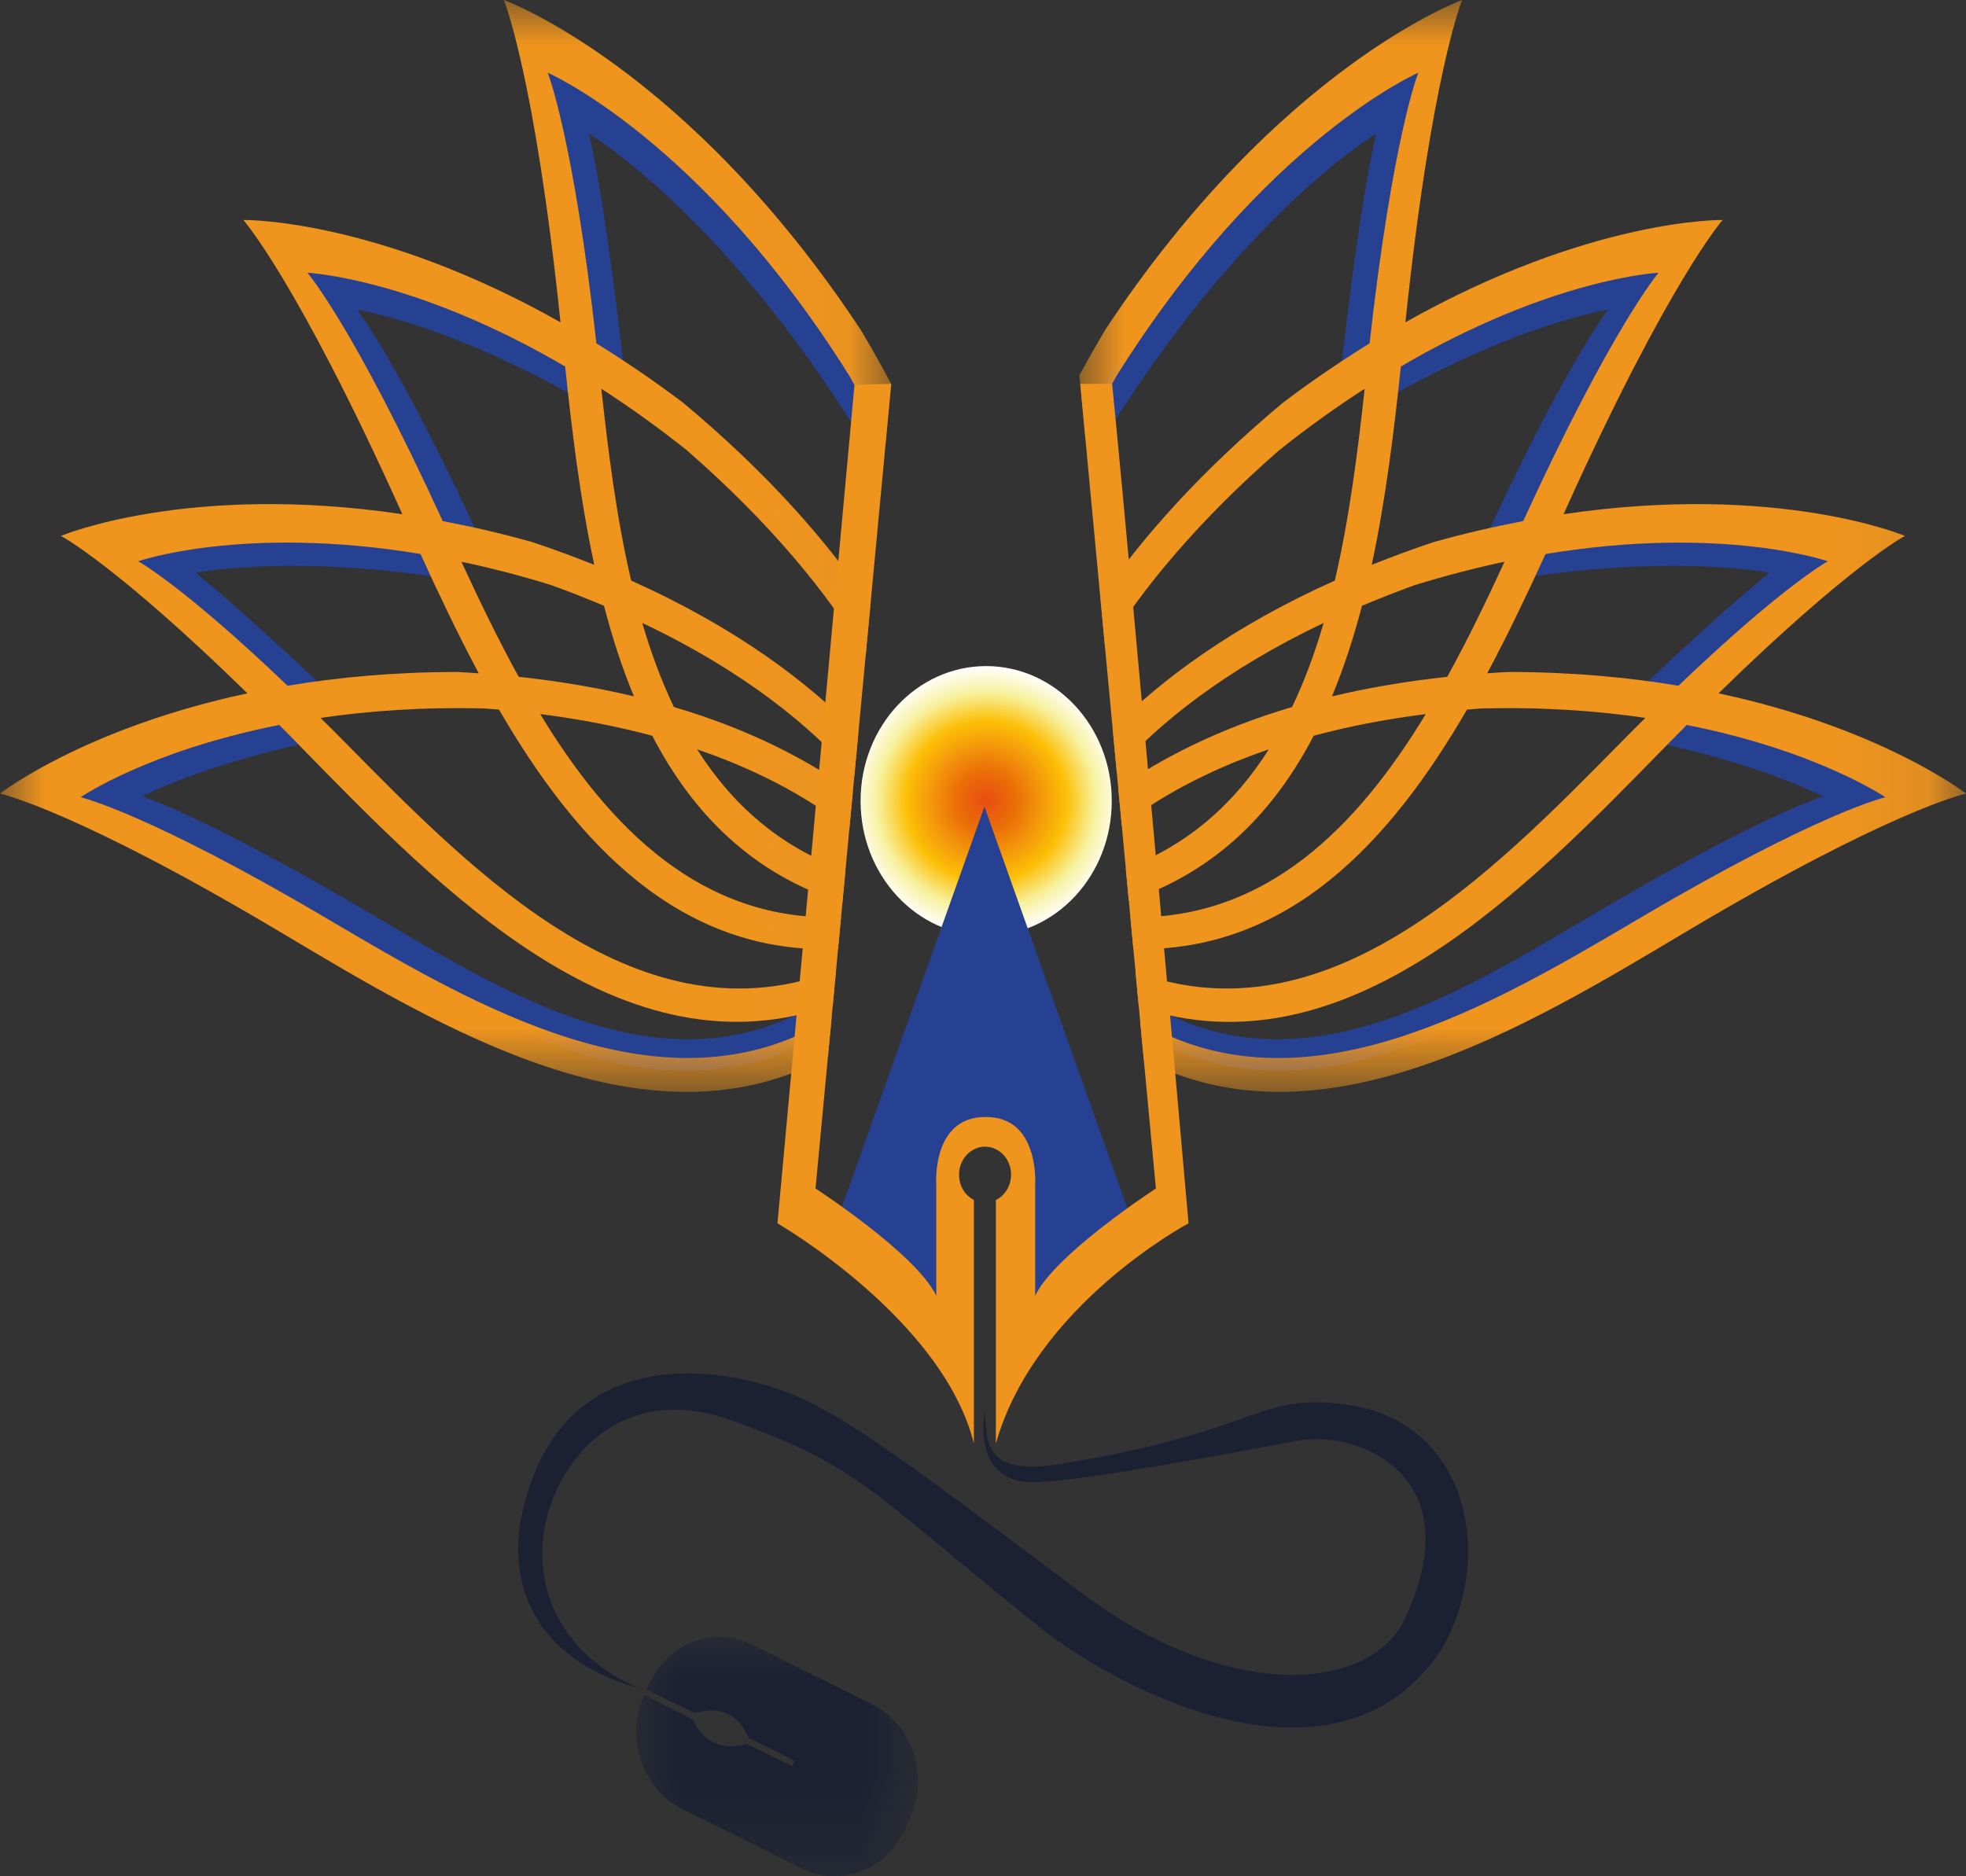 <?xml version="1.0" encoding="UTF-8"?>
<svg width="22px" height="21px" viewBox="0 0 22 21" version="1.1" xmlns="http://www.w3.org/2000/svg" xmlns:xlink="http://www.w3.org/1999/xlink">
    <rect x="0" y="0" width="22" height="21" fill="#333333" stroke="none"/>
    <title>KB-Symbol_icon</title>
    <defs>
        <radialGradient cx="50%" cy="50%" fx="50%" fy="50%" r="53.691%" gradientTransform="translate(0.5, 0.5), scale(1, 0.931), rotate(90), translate(-0.5, -0.5)" id="radialGradient-1">
            <stop stop-color="#E94D13" offset="0%"></stop>
            <stop stop-color="#EB6E07" offset="21.962%"></stop>
            <stop stop-color="#F4970B" offset="40.764%"></stop>
            <stop stop-color="#FCBF06" offset="59.161%"></stop>
            <stop stop-color="#F7F19D" offset="80.431%"></stop>
            <stop stop-color="#FFFFFF" offset="100%"></stop>
        </radialGradient>
        <polygon id="path-2" points="0 0 3.154 0 3.154 2.679 0 2.679"></polygon>
        <polygon id="path-4" points="0 0 9.972 0 9.972 12.221 0 12.221"></polygon>
        <polygon id="path-6" points="0 0 9.921 0 9.921 12.22 0 12.22"></polygon>
    </defs>
    <g id="UI-Elements-for-Dev." stroke="none" stroke-width="1" fill="none" fill-rule="evenodd">
        <g id="UI-Elements" transform="translate(-583, -410)">
            <g id="KB-Symbol_icon" transform="translate(583, 410)">
                <g id="Group-5" transform="translate(0.755, 0.688)" fill="#264092">
                    <path d="M17.494,7.121 C16.972,7.034 16.384,6.978 15.729,6.978 C15.655,6.982 15.581,6.987 15.509,6.992 C15.728,6.581 15.928,6.213 16.114,5.806 C17.956,5.501 19.045,5.723 19.045,5.723 C19.045,5.723 18.586,6.077 17.494,7.121 M15.094,7.029 C14.657,7.076 14.259,7.145 13.897,7.232 C14.022,6.932 14.123,6.616 14.208,6.291 C14.383,6.217 14.298,5.895 14.491,5.825 C14.817,5.725 16.008,5.402 16.302,5.339 C16.12,5.732 15.809,7.242 15.094,7.029 M14.612,3.859 C16.188,2.936 17.239,2.779 17.239,2.779 C17.239,2.779 16.762,3.383 15.833,5.411 C15.537,5.467 15.277,5.538 14.953,5.629 C14.727,5.705 14.513,5.784 14.309,5.866 C14.457,5.181 14.541,4.525 14.612,3.859 M17.91,7.2 C19.277,5.863 19.846,5.565 19.846,5.565 C19.846,5.565 18.528,5.01 16.302,5.339 C16.312,5.317 16.322,5.294 16.333,5.271 C17.401,2.908 17.953,2.284 17.953,2.284 C17.953,2.284 16.584,2.261 14.66,3.346 C14.927,0.777 15.249,4.3686421e-05 15.249,4.3686421e-05 C15.249,4.3686421e-05 13.552,0.632 11.738,3.376 C11.644,3.534 11.556,3.69 11.473,3.843 L11.531,4.464 C11.63,4.266 11.54,4.328 11.659,4.118 C13.199,1.659 14.645,0.809 14.645,0.809 C14.645,0.809 14.477,1.42 14.238,3.566 C13.948,3.745 13.698,3.948 13.389,4.181 C12.539,4.889 12.127,5.524 11.69,6.158 L11.74,6.203 C12.127,5.581 12.503,5.041 13.352,4.3 C13.658,4.058 14.376,3.529 14.66,3.346 C14.589,3.987 14.464,5.205 14.309,5.866 C13.257,6.338 12.334,6.994 11.818,7.513 C12.263,7.019 13.282,6.583 14.309,6.095 C14.22,6.399 14.029,6.956 13.897,7.232 C13.125,7.46 12.32,7.824 11.876,8.135 L11.913,8.415 C12.274,8.138 12.925,7.709 13.595,7.48 C13.524,7.974 13.165,8.75 11.954,8.966 L11.986,9.301 C12.896,8.997 13.3,8.318 13.707,7.534 C14.054,7.441 15.078,7.047 15.509,6.992 C14.848,8.341 12.675,10.36 12.002,9.473 L12.033,9.802 C13.643,9.84 14.504,8.739 15.298,7.369 C15.344,7.365 15.39,7.361 15.436,7.358 C15.729,6.978 17.411,7.127 17.91,7.2 C17.822,7.288 17.22,8.057 17.125,8.154 C15.808,9.49 13.165,11.508 12.055,10.146 L12.09,10.402 C14.234,11.125 15.905,9.241 17.356,7.755 C17.433,7.677 17.507,7.655 17.58,7.581 C18.939,7.849 19.642,8.226 19.642,8.226 C19.642,8.226 18.954,8.437 17.096,9.533 C15.573,10.431 13.805,11.552 12.103,10.55 L12.141,10.951 C13.979,11.902 15.897,10.676 17.555,9.686 C19.694,8.411 20.479,8.241 20.479,8.241 C20.479,8.241 19.609,7.562 17.91,7.2" id="Fill-1"></path>
                    <path d="M1.434,5.723 C1.434,5.723 2.523,5.501 4.365,5.806 C4.552,6.213 4.751,6.581 4.971,6.992 C4.898,6.987 4.825,6.982 4.75,6.978 C4.095,6.978 3.507,7.034 2.986,7.121 C1.893,6.077 1.434,5.723 1.434,5.723 M4.177,5.339 C4.471,5.402 5.663,5.725 5.988,5.825 C6.181,5.895 6.097,6.217 6.271,6.291 C6.356,6.616 6.458,6.932 6.582,7.232 C6.22,7.145 5.822,7.076 5.385,7.029 C4.67,7.242 4.359,5.732 4.177,5.339 M6.17,5.866 C5.966,5.784 5.752,5.705 5.526,5.629 C5.202,5.538 4.942,5.467 4.646,5.411 C3.717,3.383 3.241,2.779 3.241,2.779 C3.241,2.779 4.292,2.936 5.868,3.859 C5.938,4.525 6.023,5.181 6.17,5.866 M0,8.241 C0,8.241 0.785,8.411 2.924,9.686 C4.582,10.676 6.501,11.902 8.338,10.951 L8.376,10.55 C6.674,11.552 4.906,10.431 3.384,9.533 C1.525,8.437 0.837,8.226 0.837,8.226 C0.837,8.226 1.541,7.849 2.899,7.581 C2.972,7.655 3.047,7.677 3.123,7.755 C4.574,9.241 6.245,11.125 8.39,10.402 L8.473,10.093 C7.364,11.455 4.672,9.49 3.354,8.154 C3.259,8.057 2.658,7.288 2.569,7.2 C3.068,7.127 4.75,6.978 5.043,7.358 C5.09,7.361 5.135,7.365 5.181,7.369 C5.976,8.739 6.836,9.84 8.446,9.802 L8.477,9.473 C7.804,10.36 5.717,8.374 4.971,6.992 C5.401,7.047 6.416,7.485 6.763,7.578 C7.17,8.362 7.583,8.997 8.493,9.301 L8.525,8.966 C7.314,8.75 6.955,7.974 6.884,7.48 C7.554,7.709 8.205,8.138 8.567,8.415 L8.603,8.135 C8.159,7.824 7.354,7.46 6.582,7.232 C6.451,6.956 6.259,6.399 6.17,6.095 C7.197,6.583 8.216,7.019 8.662,7.513 C8.145,6.994 7.222,6.338 6.17,5.866 C6.015,5.205 5.89,3.987 5.82,3.346 C6.103,3.529 6.822,4.058 7.127,4.3 C7.977,5.041 8.353,5.581 8.74,6.203 L8.789,6.158 C8.352,5.524 7.94,4.889 7.09,4.181 C6.782,3.948 6.531,3.745 6.241,3.566 C6.002,1.42 5.835,0.809 5.835,0.809 C5.835,0.809 7.28,1.659 8.82,4.118 C8.939,4.328 8.85,4.266 8.948,4.464 L9.007,3.843 C8.924,3.69 8.835,3.534 8.741,3.376 C6.928,0.632 5.231,0 5.231,0 C5.231,0 5.552,0.776 5.82,3.346 C3.895,2.261 2.527,2.284 2.527,2.284 C2.527,2.284 3.079,2.908 4.147,5.271 C4.157,5.294 4.167,5.317 4.177,5.339 C1.952,5.01 0.633,5.565 0.633,5.565 C0.633,5.565 1.202,5.863 2.569,7.2 C0.87,7.562 0,8.241 0,8.241" id="Fill-3"></path>
                </g>
                <path d="M9.63,8.964 C9.63,9.798 10.259,10.474 11.035,10.474 L11.035,10.474 C11.812,10.474 12.441,9.798 12.441,8.964 L12.441,8.964 C12.441,8.131 11.812,7.455 11.035,7.455 L11.035,7.455 C10.259,7.455 9.63,8.131 9.63,8.964" id="Fill-6" fill="url(#radialGradient-1)"></path>
                <polygon id="Fill-9" fill="#264092" points="12.729 13.842 11.016 9.029 9.302 13.842 10.525 15.007 10.546 12.95 10.945 12.591 11.474 12.831 11.485 13.645 11.409 15.151 12.047 14.44"></polygon>
                <path d="M11.024,15.778 C11.024,15.778 10.841,16.626 11.611,16.589 C12.211,16.561 13.866,16.248 14.526,16.124 C15.187,16.001 16.507,16.512 15.697,18.168 C15.261,18.944 13.717,19.037 12.11,17.833 C10.502,16.629 9.647,15.977 9.032,15.68 C8.217,15.285 6.219,14.894 5.818,17.058 C5.612,18.588 7.151,18.89 7.151,18.89 C7.151,18.89 6.084,18.525 6.067,17.392 C6.056,16.614 6.771,15.375 8.217,15.907 C9.674,16.443 9.668,16.643 11.748,18.302 C13.044,19.238 15.149,20.001 16.146,18.435 C16.744,17.365 16.395,15.894 15.062,15.72 C14.04,15.586 14.115,16.027 11.835,16.389 C11.063,16.506 11.028,16.196 11.024,15.778" id="Fill-11" fill="#1B2133"></path>
                <g id="Group-15" transform="translate(7.119, 18.321)">
                    <mask id="mask-3" fill="white">
                        <use xlink:href="#path-2"></use>
                    </mask>
                    <g id="Clip-14"></g>
                    <path d="M2.645,0.757 L1.301,0.088 C0.861,-0.131 0.339,0.074 0.135,0.546 L0.116,0.591 L0.662,0.853 C0.662,0.853 1.078,0.686 1.257,1.131 C1.606,1.296 1.773,1.388 1.773,1.388 L1.748,1.447 L1.234,1.196 C1.234,1.196 0.826,1.352 0.637,0.927 C0.251,0.734 0.131,0.667 0.093,0.643 L0.082,0.669 C-0.122,1.142 0.069,1.703 0.509,1.922 L1.852,2.591 C2.292,2.81 2.815,2.605 3.019,2.133 L3.072,2.01 C3.276,1.537 3.085,0.976 2.645,0.757" id="Fill-13" fill="#1B2133" mask="url(#mask-3)"></path>
                </g>
                <path d="M11.03,12.502 L11.024,12.502 C10.423,12.502 10.477,13.257 10.477,13.257 L10.477,14.502 C10.255,14.035 9.126,13.302 9.126,13.302 L9.973,4.296 L9.562,4.307 L8.7,13.692 C8.7,13.692 10.548,14.758 10.898,16.156 L10.898,13.43 L10.898,13.43 C10.798,13.38 10.732,13.272 10.732,13.146 C10.732,12.974 10.863,12.834 11.023,12.834 C11.184,12.834 11.314,12.974 11.314,13.146 C11.314,13.273 11.245,13.382 11.144,13.431 L11.144,13.431 L11.144,16.156 C11.585,14.601 13.3,13.692 13.3,13.692 C13.3,13.692 12.693,6.799 12.445,4.296 L12.088,4.296 L12.187,5.349 L12.935,13.302 C12.935,13.302 11.806,14.035 11.584,14.502 L11.584,13.257 C11.584,13.257 11.634,12.502 11.037,12.502 L11.03,12.502 Z" id="Fill-16" fill="#EF951E"></path>
                <g id="Group-20">
                    <mask id="mask-5" fill="white">
                        <use xlink:href="#path-4"></use>
                    </mask>
                    <g id="Clip-19"></g>
                    <path d="M1.546,6.282 C1.546,6.282 2.72,5.872 4.705,6.2 C4.906,6.639 5.121,7.093 5.357,7.536 C5.279,7.53 5.2,7.525 5.119,7.521 C4.413,7.521 3.78,7.581 3.218,7.675 C2.04,6.549 1.546,6.282 1.546,6.282 M3.44,3.053 C3.44,3.053 4.625,3.107 6.324,4.102 C6.4,4.819 6.491,5.584 6.65,6.322 C6.43,6.234 6.199,6.148 5.956,6.067 C5.607,5.969 5.274,5.893 4.954,5.832 C3.953,3.646 3.44,3.053 3.44,3.053 M6.759,6.78 C6.85,7.131 6.96,7.472 7.094,7.794 C6.704,7.701 6.275,7.626 5.804,7.575 C5.57,7.149 5.359,6.71 5.163,6.287 C5.48,6.354 5.815,6.439 6.166,6.548 C6.374,6.623 6.571,6.701 6.759,6.78 M3.647,10.274 C1.644,9.093 0.902,8.923 0.902,8.923 C0.902,8.923 1.66,8.403 3.125,8.114 C3.204,8.193 3.284,8.274 3.366,8.359 C4.944,9.975 6.981,12.086 9.319,11.246 L9.356,10.854 C7.188,11.705 5.319,9.787 3.885,8.333 C3.782,8.228 3.683,8.129 3.587,8.035 C4.126,7.956 4.741,7.911 5.435,7.93 C5.486,7.934 5.535,7.938 5.584,7.942 C6.451,9.436 7.607,10.693 9.378,10.621 L9.411,10.265 C7.854,10.322 6.82,9.269 6.045,7.992 C6.508,8.051 6.925,8.134 7.299,8.235 C7.747,9.097 8.412,9.782 9.427,10.103 L9.46,9.742 C8.716,9.477 8.185,8.993 7.801,8.387 C8.559,8.646 9.11,8.974 9.503,9.286 L9.543,8.866 C9.058,8.516 8.407,8.169 7.541,7.913 C7.399,7.616 7.283,7.3 7.187,6.972 C8.338,7.519 9.081,8.136 9.56,8.685 L9.604,8.212 C9.045,7.635 8.235,7.024 7.063,6.498 C6.896,5.785 6.805,5.042 6.729,4.351 C7.034,4.548 7.352,4.774 7.682,5.036 C8.637,5.869 9.269,6.653 9.686,7.345 L9.74,6.774 C9.265,6.069 8.594,5.299 7.642,4.506 C7.309,4.255 6.986,4.036 6.674,3.843 C6.416,1.531 6.129,0.814 6.129,0.814 C6.129,0.814 7.847,1.559 9.506,4.209 C9.656,4.473 9.789,4.727 9.909,4.973 L9.972,4.296 C9.868,4.1 9.756,3.9 9.634,3.695 C7.68,0.738 5.638,-6.24091686e-06 5.638,-6.24091686e-06 C5.638,-6.24091686e-06 5.984,0.837 6.272,3.607 C4.198,2.437 2.723,2.462 2.723,2.462 C2.723,2.462 3.318,3.134 4.469,5.681 C4.48,5.706 4.491,5.73 4.502,5.755 C2.104,5.399 0.682,5.998 0.682,5.998 C0.682,5.998 1.295,6.32 2.769,7.76 C0.938,8.151 -1.74358703e-05,8.882 -1.74358703e-05,8.882 C-1.74358703e-05,8.882 0.846,9.065 3.151,10.44 C4.958,11.518 7.269,12.915 9.265,11.826 L9.306,11.388 C7.456,12.538 5.307,11.253 3.647,10.274" id="Fill-18" fill="#EF951E" mask="url(#mask-5)"></path>
                </g>
                <g id="Group-23" transform="translate(12.079, 0)">
                    <mask id="mask-7" fill="white">
                        <use xlink:href="#path-6"></use>
                    </mask>
                    <g id="Clip-22"></g>
                    <path d="M6.703,7.675 C6.141,7.581 5.507,7.521 4.801,7.521 C4.721,7.525 4.641,7.53 4.563,7.536 C4.8,7.093 5.015,6.639 5.216,6.201 C7.201,5.872 8.375,6.282 8.375,6.282 C8.375,6.282 7.88,6.549 6.703,7.675 M4.116,7.575 C3.646,7.626 3.217,7.701 2.826,7.794 C2.96,7.472 3.07,7.131 3.162,6.78 C3.35,6.701 3.547,6.623 3.755,6.548 C4.106,6.44 4.44,6.354 4.757,6.287 C4.562,6.71 4.351,7.149 4.116,7.575 M3.597,4.102 C5.295,3.107 6.481,3.053 6.481,3.053 C6.481,3.053 5.968,3.646 4.966,5.832 C4.647,5.893 4.313,5.969 3.965,6.067 C3.721,6.148 3.49,6.234 3.271,6.322 C3.429,5.584 3.521,4.819 3.597,4.102 M7.152,7.76 C8.625,6.32 9.238,5.998 9.238,5.998 C9.238,5.998 7.817,5.399 5.418,5.755 C5.429,5.73 5.44,5.706 5.451,5.681 C6.603,3.134 7.198,2.462 7.198,2.462 C7.198,2.462 5.723,2.437 3.648,3.607 C3.937,0.837 4.283,-1.87227517e-05 4.283,-1.87227517e-05 C4.283,-1.87227517e-05 2.241,0.738 0.286,3.695 C0.185,3.866 0.09,4.034 0,4.199 L0.063,4.869 C0.169,4.655 0.286,4.435 0.414,4.209 C2.074,1.559 3.792,0.814 3.792,0.814 C3.792,0.814 3.505,1.531 3.247,3.843 C2.935,4.036 2.611,4.255 2.279,4.506 C1.363,5.27 0.705,6.011 0.235,6.694 L0.288,7.258 C0.705,6.588 1.323,5.834 2.239,5.036 C2.568,4.774 2.887,4.548 3.192,4.351 C3.116,5.042 3.024,5.785 2.858,6.498 C1.724,7.006 0.929,7.595 0.372,8.155 L0.416,8.623 C0.896,8.09 1.626,7.499 2.733,6.972 C2.637,7.3 2.522,7.616 2.38,7.913 C1.548,8.16 0.914,8.489 0.435,8.825 L0.474,9.242 C0.864,8.943 1.397,8.634 2.119,8.387 C1.746,8.977 1.233,9.451 0.519,9.721 L0.553,10.082 C1.534,9.754 2.182,9.079 2.621,8.235 C2.995,8.134 3.412,8.051 3.876,7.992 C3.11,9.252 2.094,10.294 0.571,10.267 L0.604,10.622 C2.34,10.663 3.48,9.419 4.337,7.942 C4.386,7.938 4.435,7.934 4.485,7.93 C5.179,7.911 5.795,7.956 6.333,8.035 C6.238,8.129 6.139,8.228 6.036,8.333 C4.616,9.773 2.769,11.668 0.628,10.878 L0.665,11.269 C2.977,12.048 4.991,9.96 6.554,8.359 C6.637,8.274 6.717,8.193 6.796,8.114 C8.26,8.403 9.018,8.923 9.018,8.923 C9.018,8.923 8.277,9.093 6.274,10.274 C4.633,11.242 2.514,12.508 0.68,11.428 L0.72,11.86 C2.701,12.885 4.982,11.506 6.769,10.44 C9.074,9.065 9.921,8.882 9.921,8.882 C9.921,8.882 8.983,8.151 7.152,7.76" id="Fill-21" fill="#EF951E" mask="url(#mask-7)"></path>
                </g>
            </g>
        </g>
    </g>
</svg>